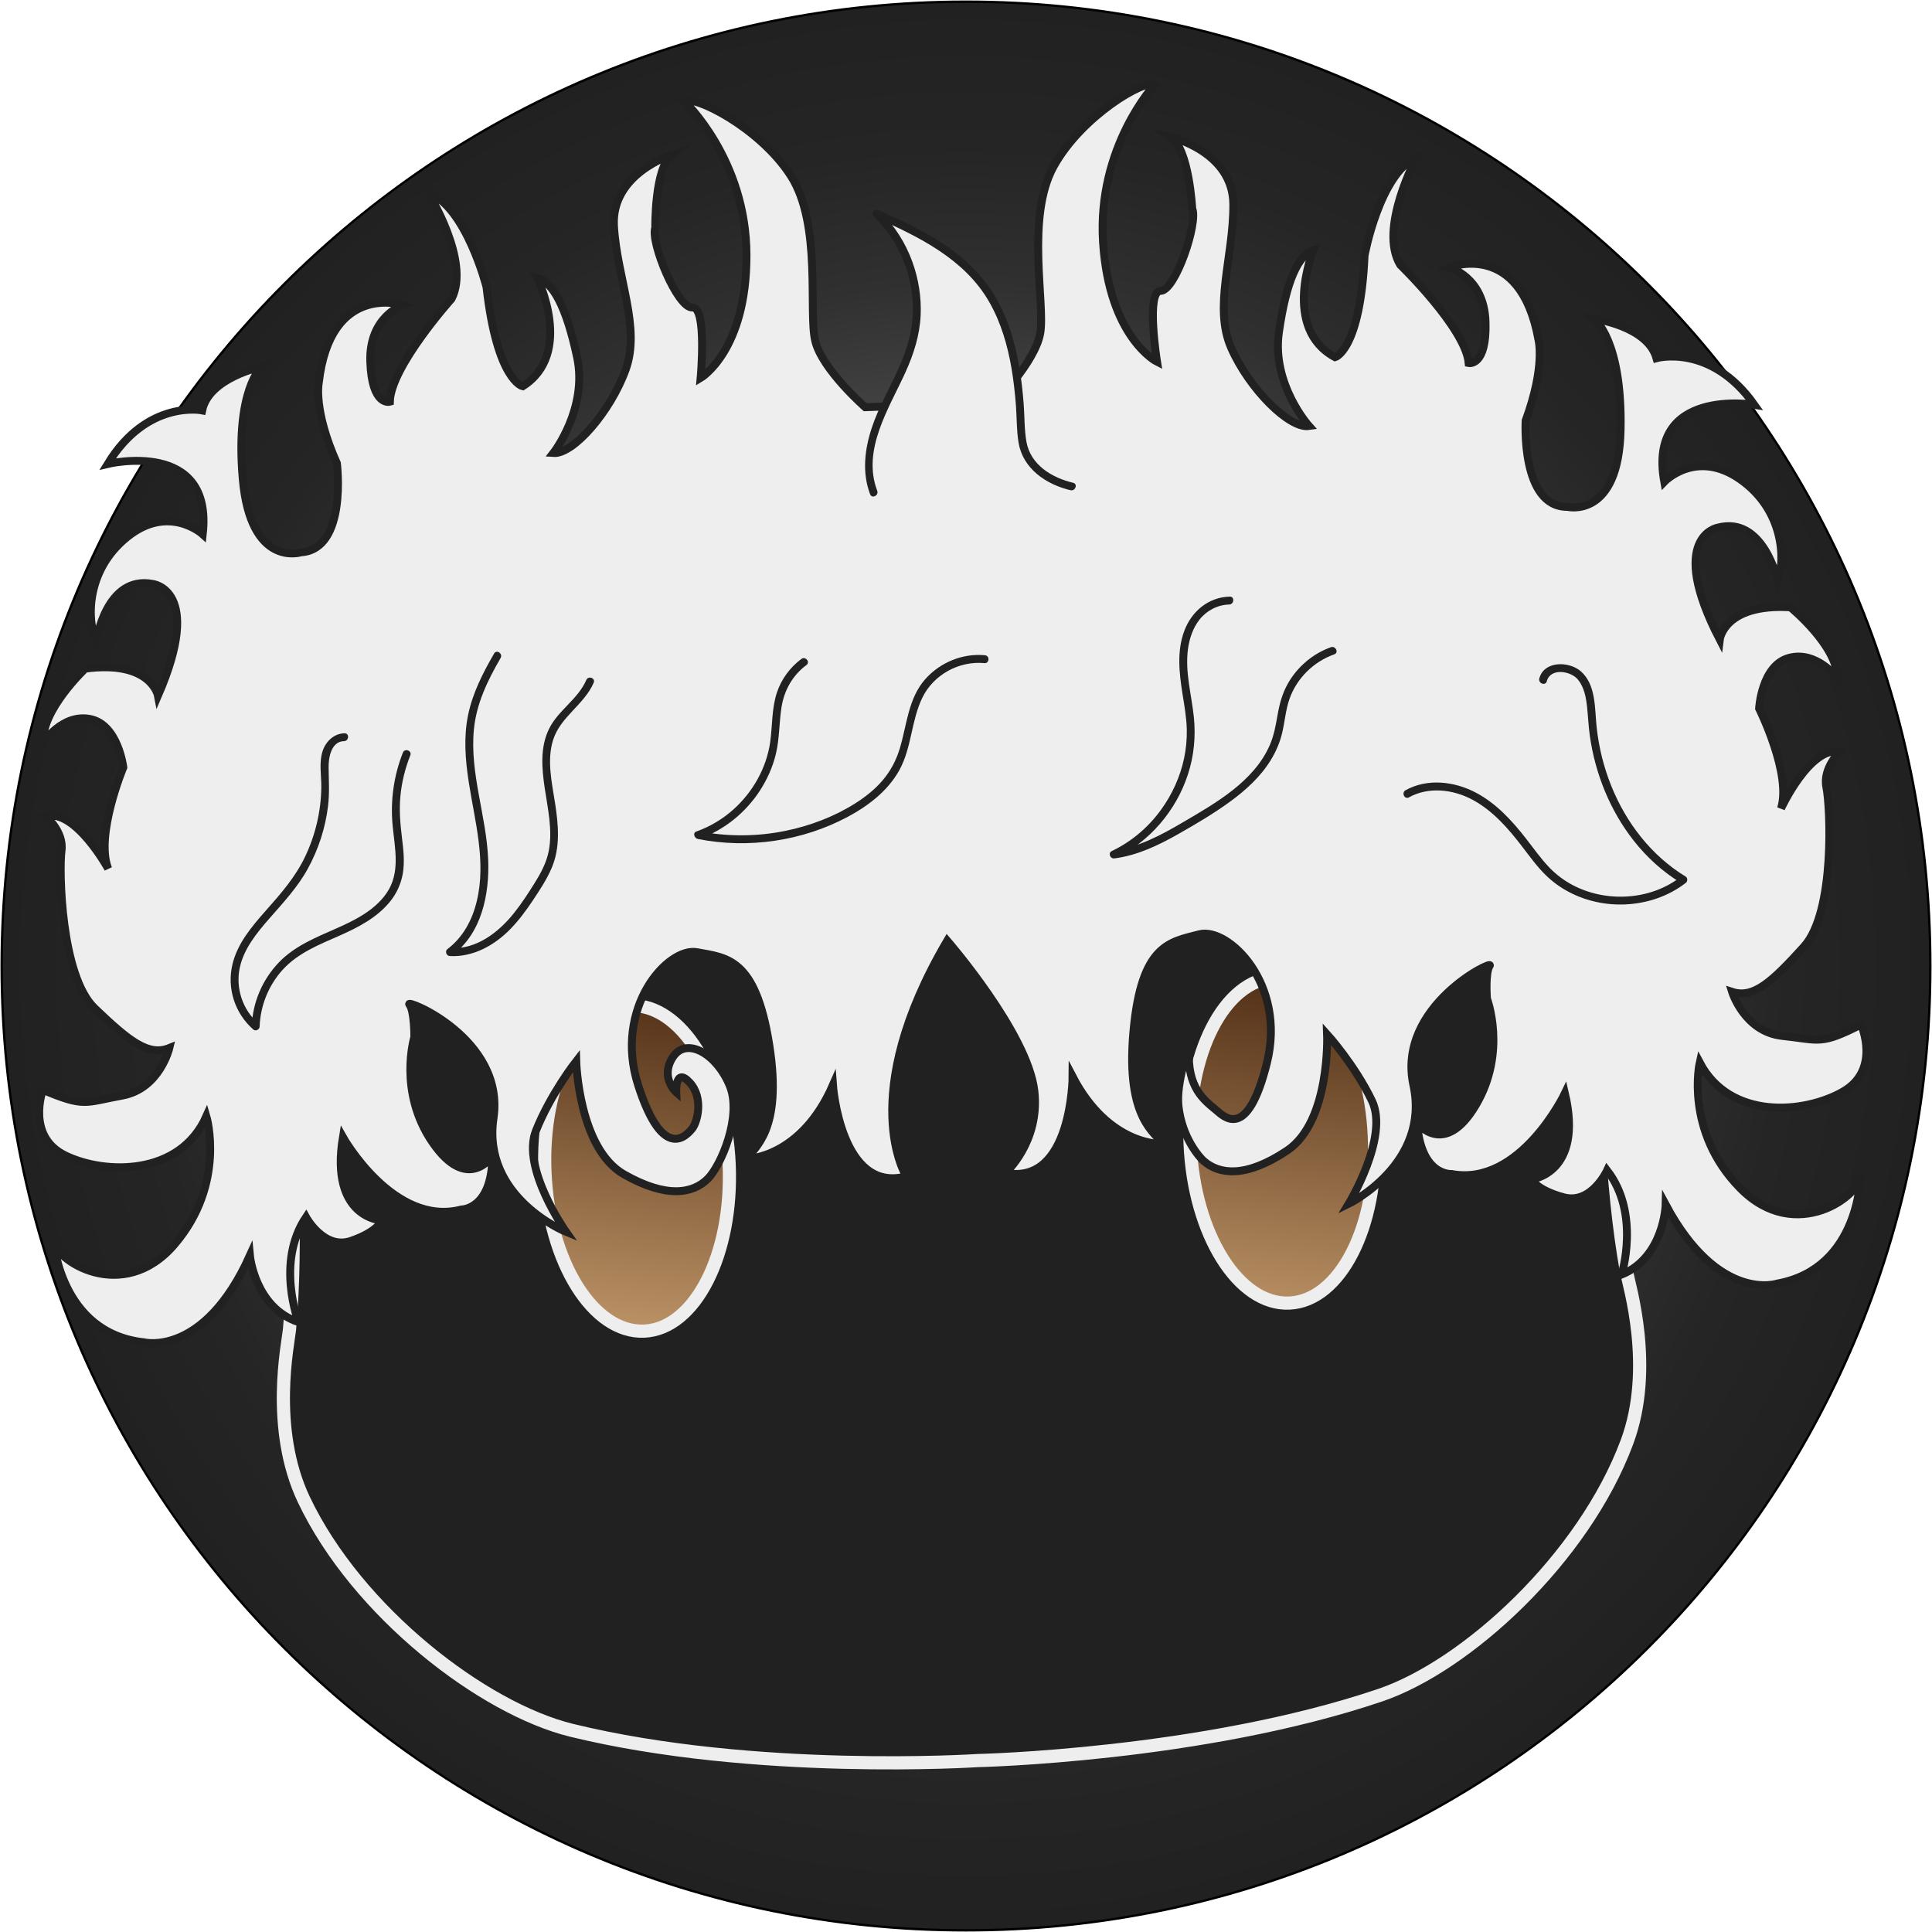 <svg version="1.1" xmlns="http://www.w3.org/2000/svg" xmlns:xlink="http://www.w3.org/1999/xlink" x="0px" y="0px"
	 width="183.24px" height="183.24px" viewBox="0 0 183.24 183.24"
	 style="overflow:visible;enable-background:new 0 0 183.24 183.24;" xml:space="preserve">
<style type="text/css">
	.st0{fill:url(#SVGID_1_);}
	.st1{fill:#212121;stroke:#EEEEEE;stroke-miterlimit:10;}
	.st2{fill:#212121;stroke:#EEEEEE;stroke-width:5;stroke-miterlimit:10;}
	.st3{fill:#212121;stroke:#EEEEEE;stroke-width:0.25;stroke-miterlimit:10;}
	.st4{fill:#EEEEEE;stroke:#212121;stroke-width:3;stroke-miterlimit:10;}
	.st5{fill:#EEEEEE;}
	.st6{fill:#212121;}
	.st7{fill:url(#SVGID_2_);stroke:#EEEEEE;stroke-width:5;stroke-miterlimit:10;}
	.st8{fill:url(#SVGID_3_);stroke:#EEEEEE;stroke-width:5;stroke-miterlimit:10;}
	.st9{fill:url(#SVGID_4_);stroke:#EEEEEE;stroke-width:5;stroke-miterlimit:10;}
	.st10{fill:url(#SVGID_5_);stroke:#EEEEEE;stroke-width:5;stroke-miterlimit:10;}
</style>
<defs>
	<symbol  id="Nuevo_sÃ­mbolo" viewBox="-408.81 -408.81 817.61 817.61">
		<g>
			<g>
				<radialGradient id="SVGID_1_" cx="0" cy="0" r="408.307" gradientUnits="userSpaceOnUse">
					<stop  offset="0" style="stop-color:#EEEEEE"/>
					<stop  offset="0.044" style="stop-color:#DCDCDC"/>
					<stop  offset="0.172" style="stop-color:#AAAAAA"/>
					<stop  offset="0.304" style="stop-color:#808080"/>
					<stop  offset="0.438" style="stop-color:#5E5E5E"/>
					<stop  offset="0.573" style="stop-color:#434343"/>
					<stop  offset="0.71" style="stop-color:#303030"/>
					<stop  offset="0.85" style="stop-color:#252525"/>
					<stop  offset="1" style="stop-color:#212121"/>
				</radialGradient>
				<path class="st0" d="M0-408.31c-55.12,0-108.59,10.8-158.93,32.09c-48.62,20.56-92.29,50.01-129.79,87.5
					s-66.94,81.16-87.5,129.79C-397.51-108.59-408.31-55.12-408.31,0s10.8,108.59,32.09,158.93c20.56,48.62,50.01,92.29,87.5,129.79
					s81.16,66.94,129.79,87.5C-108.59,397.51-55.12,408.31,0,408.31s108.59-10.8,158.93-32.09c48.62-20.56,92.29-50.01,129.79-87.5
					s66.94-81.16,87.5-129.79C397.51,108.59,408.31,55.12,408.31,0s-10.8-108.59-32.09-158.93c-20.56-48.62-50.01-92.29-87.5-129.79
					s-81.16-66.94-129.79-87.5C108.59-397.51,55.12-408.31,0-408.31z"/>
				<path d="M0,407.81c55.05,0,108.46-10.78,158.74-32.05c48.56-20.54,92.17-49.94,129.63-87.4c37.45-37.45,66.86-81.06,87.4-129.63
					C397.02,108.46,407.81,55.05,407.81,0s-10.78-108.46-32.05-158.74c-20.54-48.56-49.94-92.17-87.4-129.63
					c-37.45-37.45-81.07-66.86-129.63-87.4C108.46-397.02,55.05-407.81,0-407.81s-108.46,10.78-158.74,32.05
					c-48.56,20.54-92.17,49.94-129.63,87.4c-37.45,37.45-66.86,81.06-87.4,129.63C-397.02-108.46-407.81-55.05-407.81,0
					s10.78,108.46,32.05,158.74c20.54,48.56,49.94,92.17,87.4,129.63c37.45,37.45,81.07,66.86,129.63,87.4
					C-108.46,397.02-55.05,407.81,0,407.81 M0,408.81c-225.78,0-408.81-183.03-408.81-408.81S-225.78-408.81,0-408.81
					S408.81-225.78,408.81,0S225.78,408.81,0,408.81L0,408.81z"/>
			</g>
		</g>
	</symbol>
	<symbol  id="Nuevo_sÃ­mbolo_1" viewBox="-352.06 -324.76 704.11 649.52">
		<line class="st1" x1="-16.08" y1="-200.02" x2="43.8" y2="-200.02"/>
		<path class="st2" d="M264.87-111.81c-8.92,33.43-12.84,76.61-12.84,76.61S170.44,63.3-11.24,49.89
			C-190.67,18.45-245.68-97.02-245.68-97.02s6.76-42.83,6.29-77.42c-0.07-4.98-4.47-37.71,10.62-63.83
			c23.65-40.95,74.27-73.67,108.37-79.15c70.69-11.37,154.46,0.88,154.46,0.88s84.67,8.67,150.43,36.99
			c31.72,13.66,72.79,57.77,85.71,103.26C278.43-147.27,266.15-116.62,264.87-111.81z M-105.12-164.14
			c-19.18-2.38-38.15,23.17-42.36,57.07c-4.21,33.9,7.92,63.32,27.11,65.7c19.18,2.38,38.15-23.17,42.36-57.07
			C-73.8-132.34-85.94-161.75-105.12-164.14z M138.19-133.91c-19.18-2.38-38.15,23.17-42.36,57.07s7.92,63.32,27.11,65.7
			c19.18,2.38,38.15-23.17,42.36-57.07S157.37-131.53,138.19-133.91z"/>
		<path class="st3" d="M-225.54-66.29"/>
		<path class="st4" d="M-20.64,195.71l20.02,2.13c0,0,13.99,16.53,15.07,27.69s-9.07,43.49,0,63.56s31.95,35.95,35.72,34.01
			c0,0-19.97-25.34-14.7-61.3s24.06-43.5,24.06-43.5s-6.45,26.51-0.83,26.95c5.62,0.44,12.22,26.99,9.49,32.08
			c0,0-2.98,22.4-10.24,26.44c0,0,23.92-3.62,25.65-23.52c1.73-19.9-4.51-39.51,3.59-54.47s24.44-28.87,31.82-27.17
			c0,0-15.48,14.67-14.26,34.54s5.03,29.8,10.52,32.13c0,0-9.76-30.48,11.51-39.83c0,0,9.32,3.41,8.06,39.36
			c0,0,3.13,31.26,16.72,38.9c0,0-12.43-28.28-2.94-41.33c0,0,26.62-21.96,28.89-35.08c0,0,7.05-0.89,5.12,16.16
			s-15.39,19.41-15.39,19.41s25.99,12.95,35.94-24.52c0,0,3.57-9.83-2.37-31.13c0,0,0.75-32.91,18.49-31.35
			c0,0,19.79-3.1,17.73,30.9s-13.35,41.07-13.35,41.07s20.38-1.05,24.76-12.98c0,0,20.04,7.37,38.45-14.66
			c0,0-41.18,3.49-31.75-31.9c0,0,10.99,13.55,28.55,3.31c17.56-10.24,19.72-29.12,17.41-37.39c0,0-7.35,24.43-24.4,18.34
			c0,0-19.05-4.98,4.24-42.28c0,0,0.53,13.84,25.78,14.36c0,0,19.02-13.18,19.88-25.35c0,0-8.73,9.86-18.93,6.16
			c-10.19-3.7-9.75-20.05-9.75-20.05s14.44-23.94,11.33-37.2c0,0,9.02,24.53,20.54,23.32c0,0-6.07-6.81-4.01-13.88
			c2.06-7.07,7.26-46.9-3.69-61.05C311.16,2.4,304.68-4.66,296.3-2.66c0,0,5.89-14.75,20.34-15.15c14.44-0.4,14.69-2.39,29.47,6.69
			c0,0,9.04-16.42-4.8-25.92c-13.83-9.5-41.81-14.3-55.1,6.63c0,0-3.81-26.39,19.06-46.26s46.54,1.21,45.22,8.88
			c0,0,2.9-35.64-28.24-43.91c0,0-21.59-9.24-44.62,26.49c0,0,1.09-19.85-14.55-27.84c0,0,5.38,23.68-8.64,39.02
			c0,0-4.92-13.45-15.56-11.51c-10.64,1.94-12.72,5.85-12.72,5.85s19.55,3.78,9.97,33.56c0,0-14-36.76-40.46-33.99
			c0,0-11.51-1.82-14.58,18.28c0,0,11.36-12.59,21.67,8.51s0.99,40.66,0.99,40.66s-1.54,9.83,0.05,12.54s-34.12-18.2-25.27-47.49
			s-20.88-46.92-20.88-46.92s13.34,26.52,5.69,39.67s-19.01,23.84-19.01,23.84s4-32.9-11.63-45.25
			c-14.72-11.63-24.89-11.15-31.23-6.46c-1.52,1.12-8.94,8.02-11.22,20.1c-1.67,8.83,2.24,23.13,2.29,21.31
			c0.45-14.08,7.17-18.31,12.04-21.71c3.05-2.13,12.77-11.33,17.84,19.34S103.54,6.67,92.91,2.93C82.12-0.86,71.24-2.46,70.95-36.01
			s11.63-37.43,14.49-41.53c0,0-20.13-2.76-36.15,22.77c0,0,3.14-41.33-22.45-38.5c0,0,12.18,12.79,8.43,31.86
			C31.01-39.76-2.28-7.15-2.28-7.15c-30.02-61.93-8.33-90.42-8.33-90.42c-24.28-8.65-30.54,32.32-30.54,32.32
			c-9.84-28.55-30.06-30.5-30.06-30.5c1.86,4.66,12.59,11.18,4.74,43.78s-18.81,31.65-30.16,32.86
			c-11.19,1.19-30.05-23.51-18.2-52.21s20-17.22,21.73-14.72s3.56,12.03-2.41,17.45s-4.72-4.16-4.72-4.16s-6.87,5.19-2.24,13.36
			c4.64,8.17,16.64,2.11,22.35-9.41c5.5-11.09-0.89-30.25-5.52-35.71c-5.11-6.03-14.91-8.84-31.87-0.9
			c-17.99,8.42-21.52,41.38-21.52,41.38s-8.65-13.02-13.14-27.59c-4.49-14.57,14.48-37.32,14.48-37.32s-32.92,10.33-30.91,40.88
			c2.01,30.55-37.46,42.7-35.31,40.42s2.87-12.2,2.87-12.2s-4.66-21.19,10.13-39.36c14.79-18.17,23.02-3.3,23.02-3.3
			c1.55-20.28-10.07-21.15-10.07-21.15c-25.14-8.79-47.06,23.78-47.06,23.78c-2.61-31.2,17.28-30.38,17.28-30.38
			s-1.14-4.29-11.06-8.63s-17.75,7.62-17.75,7.62c-10.2-18.16,0.38-39.98,0.38-39.98c-17.03,4.18-20.45,23.75-20.45,23.75
			c-14.37-40.09-37.48-36.07-37.48-36.07c-32.18,0.88-37.39,36.25-37.39,36.25c0.44-7.78,28.25-22.85,46.03,1.76
			s8.13,49.44,8.13,49.44c-8.22-23.44-36.55-25.2-52.16-19.14c-15.61,6.06-10.51,24.13-10.51,24.13
			c16.44-5.44,16.23-3.45,30.21,0.27s16.38,19.44,16.38,19.44c-7.72-3.88-15.61,1.5-29.46,12.77s-17.76,51.24-17.35,58.6
			c0.41,7.36-7.04,12.59-7.04,12.59c10.94,3.84,25.25-17.97,25.25-17.97c-6.01,12.2,2.65,38.83,2.65,38.83s-3.25,16.02-14.01,17.28
			c-10.76,1.26-17.04-10.35-17.04-10.35c-1.91,12.05,13.64,29.26,13.64,29.26c24.7,5.31,28.34-8.04,28.34-8.04
			c14.26,41.69-5.41,42.15-5.41,42.15c-17.97,2-19.62-23.47-19.62-23.47c-4.11,7.52-6.26,26.4,8.53,40.42s28.54,3.35,28.54,3.35
			c1.2,36.64-38.11,23.75-38.11,23.75c12.96,25.68,34.13,23.13,34.13,23.13c1.58,12.63,21.18,18.34,21.18,18.34
			s-9.4-9.48-3.74-43.06c5.66-33.58,24.23-26,24.23-26c17.63,2.57,10.93,34.79,10.93,34.79c-10.59,19.36-9.32,29.76-9.32,29.76
			c1.24,38.77,29.47,32.15,29.47,32.15s-12.57-5.39-10.61-22.44c1.96-17.05,8.62-14.56,8.62-14.56
			c-0.74,13.3,20.22,40.81,20.22,40.81c6.29,14.9-12.18,39.57-12.18,39.57c14.95-4.31,25.05-34.02,25.05-34.02
			c6.88-35.29,16.72-36.47,16.72-36.47c18.6,14,2.23,41.44,2.23,41.44c5.87-1,11.82-9.79,17.49-28.86s-6.1-36.92-6.1-36.92
			c7.56,0.05,20.35,17.35,24.85,33.79c4.51,16.44-5.99,34.09-8.79,53.87s19.68,28.81,19.68,28.81c-6.16-5.61-4.01-28.1-4.01-28.1
			c-1.51-5.58,10.9-29.91,16.47-29.05c5.57,0.86,5.27-26.43,5.27-26.43s16.59,11.67,13.62,47.9s-28.13,56.3-28.13,56.3
			c3.24,2.76,29.1-7.44,42.45-24.89c13.36-17.45,10.77-51.27,14.33-61.89c3.56-10.61,20.91-23.49,20.91-23.49L-20.64,195.71"/>
		<g>
			<path class="st5" d="M-43.75,160.22c-4.45,9.18-2.81,20.16,0.46,29.83s8.05,18.9,9.79,28.95c2.98,17.24-4.01,35.84-17.61,46.84
				c15.19-5.34,30.89-11.33,41.79-23.18C3.54,228.67,7.59,208.86,10,190c0.4-3.15,0.79-6.35,2.07-9.26
				c3.17-7.19,11.21-11.06,18.98-12.23"/>
			<g>
				<path class="st6" d="M-42.45,160.98c-7.16,15.08,2.02,31.64,7.11,45.79c2.55,7.09,4.26,14.42,3.99,21.99
					c-0.25,6.87-1.9,13.64-4.74,19.9c-3.19,7.04-7.97,13.36-13.96,18.25c-0.49-0.84-0.97-1.67-1.46-2.51
					c17.08-6.01,35.08-13.03,45.72-28.57c5.09-7.44,8.3-15.97,10.5-24.67c1.13-4.47,2-9,2.72-13.55c0.75-4.72,1-9.64,2.19-14.27
					c2.48-9.66,11.75-14.82,21.04-16.27c1.89-0.29,2.7,2.6,0.8,2.89c-8.26,1.29-16.7,5.5-18.95,14.18
					c-1.18,4.57-1.43,9.41-2.16,14.07c-0.72,4.55-1.58,9.08-2.7,13.55c-2.18,8.68-5.35,17.26-10.3,24.76
					c-5.05,7.65-11.87,13.74-19.7,18.44c-8.86,5.32-18.64,8.91-28.36,12.33c-1.37,0.48-2.62-1.56-1.46-2.51
					c10.54-8.6,17.09-21.69,17.79-35.27c0.39-7.59-1.29-14.84-3.85-21.95c-2.74-7.62-6.25-14.99-8.19-22.88
					c-2.05-8.36-2.38-17.29,1.38-25.22C-44.22,157.72-41.63,159.24-42.45,160.98L-42.45,160.98z"/>
			</g>
		</g>
		<g>
			<path class="st5" d="M215.29,109.65c0.92,5.86,10.03,6.57,14.17,2.32s4.75-10.68,5.69-16.54c3.81-23.72,17.84-46.43,39.32-57.17
				c-13.58-12.58-36.56-13.3-50.89-1.58c-3.75,3.07-6.89,6.8-10.14,10.4c-5.94,6.58-12.51,12.89-20.63,16.43
				c-8.12,3.54-18.11,3.88-25.44-1.1"/>
			<g>
				<path class="st6" d="M216.74,109.25c0.95,5.26,8.68,4.67,11.66,1.66c2.64-2.67,3.67-6.48,4.35-10.06
					c0.7-3.66,1.13-7.35,1.95-10.98c3.17-14.1,9.87-27.55,19.69-38.2c5.51-5.99,12.05-11.03,19.32-14.7c-0.1,0.79-0.2,1.57-0.3,2.36
					c-10.72-9.83-27.33-12.11-40.6-6.46c-3.42,1.46-6.6,3.46-9.38,5.92c-3.5,3.09-6.49,6.71-9.64,10.15
					c-5.88,6.43-12.47,12.58-20.59,16.04c-8.43,3.6-18.74,3.97-26.59-1.26c-1.6-1.06-0.1-3.66,1.51-2.59
					c7.07,4.7,16.33,4.37,23.92,1.1c8.07-3.48,14.52-9.77,20.32-16.2c3.19-3.53,6.28-7.21,9.96-10.25c2.87-2.38,6.05-4.29,9.49-5.73
					c6.74-2.83,14.25-3.78,21.49-2.86c8.24,1.05,16.06,4.39,22.21,10.02c0.68,0.63,0.54,1.93-0.3,2.36
					c-13.63,6.87-24.17,18.55-30.93,32.13c-3.39,6.81-5.81,14.09-7.25,21.55c-1.35,6.98-1.42,16.17-7.75,20.83
					c-4.74,3.48-14.21,2.9-15.46-4.01C213.5,108.16,216.4,107.35,216.74,109.25L216.74,109.25z"/>
			</g>
		</g>
		<g>
			<path class="st5" d="M94.19,130.15c-3.61-0.33-7.06-1.97-9.67-4.49c-5.58-5.39-6.77-13.98-5.83-21.68s3.67-15.1,4.64-22.8
				c2.52-19.84-7.89-40.72-25.24-50.67c10.42,2.14,19.44,8.4,28.13,14.52c13.12,9.24,27.28,20.03,30.28,35.78
				c0.81,4.28,0.73,8.69,1.62,12.95c1.87,8.95,8.25,16.83,16.61,20.51"/>
			<g>
				<path class="st6" d="M94.19,131.65c-8.03-0.84-13.97-6.7-16.15-14.29c-2.29-7.96-0.66-16.19,1.24-24.05
					c1.06-4.37,2.22-8.75,2.68-13.23c0.37-3.65,0.33-7.35-0.14-10.98c-0.91-7.15-3.43-14.09-7.18-20.23
					c-4.27-7.01-10.2-12.95-17.31-17.06c-1.52-0.88-0.47-3.09,1.16-2.74c8.52,1.8,16.13,6.21,23.26,11.04
					c6.44,4.37,12.88,8.87,18.79,13.96c5.59,4.81,10.79,10.36,14.15,16.98c1.68,3.31,2.88,6.85,3.46,10.52
					c0.69,4.4,0.62,8.92,1.77,13.24c2.14,8.05,8.01,14.78,15.58,18.17c1.76,0.79,0.23,3.38-1.51,2.59
					c-6.64-2.98-12.14-8.48-15.18-15.09c-1.7-3.69-2.47-7.53-2.87-11.56c-0.41-4.21-0.73-8.34-2.13-12.36
					c-4.92-14.15-18.59-23.42-30.31-31.62c-7.92-5.54-16.21-10.97-25.8-12.99c0.39-0.91,0.77-1.83,1.16-2.74
					c12.46,7.21,21.47,19.77,24.86,33.71c1.77,7.28,1.89,14.74,0.53,22.1c-1.57,8.43-4.73,16.72-4.29,25.41
					c0.21,4.08,1.21,8.2,3.5,11.63c2.42,3.62,6.4,6.13,10.74,6.58C96.09,128.85,96.11,131.85,94.19,131.65L94.19,131.65z"/>
			</g>
		</g>
		<g>
			<path class="st5" d="M51.68-62.84c1.81-1.23,3.61-2.46,5.42-3.69"/>
			<g>
				<path class="st6" d="M50.92-64.14c1.81-1.23,3.61-2.46,5.42-3.69c0.65-0.44,1.69-0.14,2.05,0.54c0.4,0.76,0.16,1.58-0.54,2.05
					c-1.81,1.23-3.61,2.46-5.42,3.69c-0.65,0.44-1.69,0.14-2.05-0.54C49.98-62.85,50.23-63.67,50.92-64.14L50.92-64.14z"/>
			</g>
		</g>
		<g>
			<path class="st5" d="M-145.36,80.12c-2.29-7.03-8.97-11.77-12.1-18.46c-7.07-15.08,5.94-32.71,2.85-49.08
				c-0.9-4.73-3.11-9.1-5.38-13.35c-3.28-6.13-6.79-12.25-11.71-17.16c-4.92-4.91-11.45-8.56-18.4-8.66
				c11.8,10.35,12.18,28.61,8.81,43.94s-9.58,30.58-7.7,46.16c0.99,8.22,4.21,16,7.79,23.47"/>
			<g>
				<path class="st6" d="M-146.81,80.52c-2.52-7.45-9.62-12.21-12.56-19.49c-2.93-7.28-1.6-15.29,0.12-22.69
					c1.78-7.68,4.29-15.54,3.45-23.52c-0.48-4.56-2.36-8.8-4.45-12.83c-2.08-4.01-4.25-8.01-6.77-11.76
					c-5.27-7.84-13.14-15.07-23.1-15.31c0.35-0.85,0.71-1.71,1.06-2.56c10.35,9.19,12.14,24.05,10.6,37.08
					c-1.96,16.54-9.66,32.15-9.38,49c0.16,9.85,3.73,19.02,7.93,27.79c0.83,1.73-1.76,3.26-2.59,1.51c-3.65-7.64-6.91-15.54-7.97-24
					c-1.07-8.51,0.31-17.11,2.28-25.4c3.49-14.7,9.07-29.43,6.67-44.78c-1.13-7.27-4.08-14.13-9.66-19.09
					c-0.98-0.87-0.2-2.59,1.06-2.56c8.82,0.21,16.59,5.37,22.09,11.98c2.96,3.56,5.41,7.49,7.65,11.52
					c2.3,4.14,4.64,8.35,6.16,12.85c2.76,8.17,1.27,16.62-0.68,24.79c-1.82,7.61-4.42,15.81-2.67,23.68
					c2.02,9.09,10.71,14.33,13.64,22.99C-143.3,81.55-146.19,82.34-146.81,80.52L-146.81,80.52z"/>
			</g>
		</g>
		<g>
			<path class="st5" d="M-236.68,51.51c-3.26-0.21-5.7-3.33-6.37-6.53c-0.67-3.2-0.02-6.5,0.39-9.74
				c1.81-14.56-1.64-29.72-9.58-42.07c-7.23-11.24-18.44-21.35-18.68-34.71c-0.13-7.38,3.54-14.73,9.52-19.06
				c-0.51,10.03,3.58,20.2,10.89,27.08c6.22,5.86,14.32,9.2,21.69,13.53c7.36,4.34,14.51,10.39,16.47,18.71
				c1.74,7.39-0.93,15-2.11,22.5c-1.35,8.61-0.7,17.52,1.88,25.84"/>
			<g>
				<path class="st6" d="M-236.68,53.01c-3.93-0.38-6.8-3.56-7.73-7.29c-1.13-4.55,0.27-9.31,0.58-13.88
					c0.62-9.05-0.78-18.17-4-26.65c-3.09-8.13-8.17-14.92-13.35-21.81c-4.75-6.31-9.64-13.16-10.89-21.15
					c-1.45-9.27,2.36-18.55,9.91-24.12c0.92-0.68,2.31,0.23,2.26,1.3c-0.36,7.94,2.12,15.9,6.98,22.21
					c5.23,6.79,12.99,10.62,20.37,14.6c6.84,3.69,13.67,7.92,18.17,14.43c2.27,3.29,3.64,7.05,4.01,11.03
					c0.42,4.61-0.52,9.23-1.44,13.73c-1.06,5.17-1.9,10.28-1.82,15.58c0.08,5.33,0.95,10.59,2.51,15.68
					c0.57,1.85-2.33,2.64-2.89,0.8c-2.75-9-3.31-18.52-1.69-27.79c1.52-8.68,4.53-17.71-0.25-25.93
					c-4.04-6.94-11.23-11.23-18.1-14.94c-7.36-3.98-15.07-7.84-20.47-14.44c-5.71-6.98-8.77-15.94-8.36-24.96
					c0.75,0.43,1.5,0.86,2.26,1.3c-6.25,4.61-9.56,12.53-8.61,20.21c0.92,7.42,5.38,13.85,9.72,19.7
					c4.79,6.45,9.75,12.68,13.06,20.07c3.43,7.66,5.4,15.93,5.74,24.33c0.2,4.97-0.51,9.73-0.97,14.65
					c-0.34,3.64,0.21,9.88,5.03,10.35C-234.77,50.19-234.75,53.19-236.68,53.01L-236.68,53.01z"/>
			</g>
		</g>
		<g>
			<path class="st5" d="M-65,93.97c-3.87-3.33-6.65-7.9-7.85-12.86c-1.48-6.12-0.56-12.53-0.99-18.81
				c-1.08-15.8-11.44-30.61-25.91-37.05c18.96-2.24,38.63,2.22,54.77,12.41c8.07,5.1,15.52,11.93,18.86,20.88
				c3.36,9,2.29,19.35,6.5,27.99c4.14,8.51,13.5,14.21,22.96,14"/>
			<g>
				<path class="st6" d="M-66.06,95.03c-4.03-3.53-6.98-8.3-8.24-13.52c-1.51-6.23-0.63-12.65-1.03-18.97
					c-0.62-9.85-5.04-19.34-11.81-26.48c-3.81-4.01-8.33-7.24-13.37-9.51c-1.52-0.68-0.53-2.65,0.76-2.8
					c19.41-2.24,39.58,2.37,56.03,12.93c7.45,4.79,14.46,11.08,18.15,19.29c4.02,8.96,2.95,19.13,6.53,28.19
					c3.54,8.98,12.76,15,22.37,14.86c1.93-0.03,1.93,2.97,0,3c-8.52,0.13-16.74-4.06-21.85-10.83c-5.92-7.85-5.57-17.91-7.57-27.1
					c-1-4.61-2.82-8.82-5.6-12.64c-2.62-3.59-5.95-6.71-9.5-9.37c-7.66-5.75-16.54-9.96-25.73-12.61
					c-10.65-3.07-21.83-3.99-32.84-2.73c0.25-0.93,0.5-1.86,0.76-2.8c9.07,4.08,16.6,11.35,21.31,20.09
					c2.38,4.42,4.08,9.24,4.87,14.2c0.94,5.9,0.29,11.83,0.71,17.76c0.47,6.57,3.18,12.53,8.17,16.9
					C-62.49,94.18-64.62,96.3-66.06,95.03L-66.06,95.03z"/>
			</g>
		</g>
	</symbol>
</defs>
<use xlink:href="#Nuevo_sÃ­mbolo"  width="817.61" height="817.61" x="-408.81" y="-408.81" transform="matrix(0.224 0 0 -0.224 91.621 91.621)" style="overflow:visible;"/>
<g>
	
		<linearGradient id="SVGID_2_" gradientUnits="userSpaceOnUse" x1="15.644" y1="148.314" x2="15.644" y2="108.266" gradientTransform="matrix(0.994 0.113 -0.113 0.994 60.429 -19.929)">
		<stop  offset="0" style="stop-color:#C69C6D"/>
		<stop  offset="1" style="stop-color:#42210B"/>
	</linearGradient>
	<path class="st7" d="M82,108.85c0.25,11.05-8.74,20.21-20.07,20.46c-11.33,0.25-20.71-8.5-20.96-19.55
		c-0.25-11.05,8.74-20.21,20.07-20.46S81.75,97.8,82,108.85z"/>
	
		<linearGradient id="SVGID_3_" gradientUnits="userSpaceOnUse" x1="74.561" y1="140.289" x2="74.561" y2="100.241" gradientTransform="matrix(0.994 0.113 -0.113 0.994 60.429 -19.929)">
		<stop  offset="0" style="stop-color:#C69C6D"/>
		<stop  offset="1" style="stop-color:#42210B"/>
	</linearGradient>
	<path class="st8" d="M141.45,107.53c0.25,11.05-8.74,20.21-20.07,20.46s-20.71-8.5-20.96-19.55c-0.25-11.05,8.74-20.21,20.07-20.46
		S141.2,96.48,141.45,107.53z"/>
</g>
<use xlink:href="#Nuevo_sÃ­mbolo_1"  width="704.11" height="649.52" x="-352.06" y="-324.76" transform="matrix(0.249 0.02 0.02 -0.249 90.551 87.483)" style="overflow:visible;"/>
</svg>
